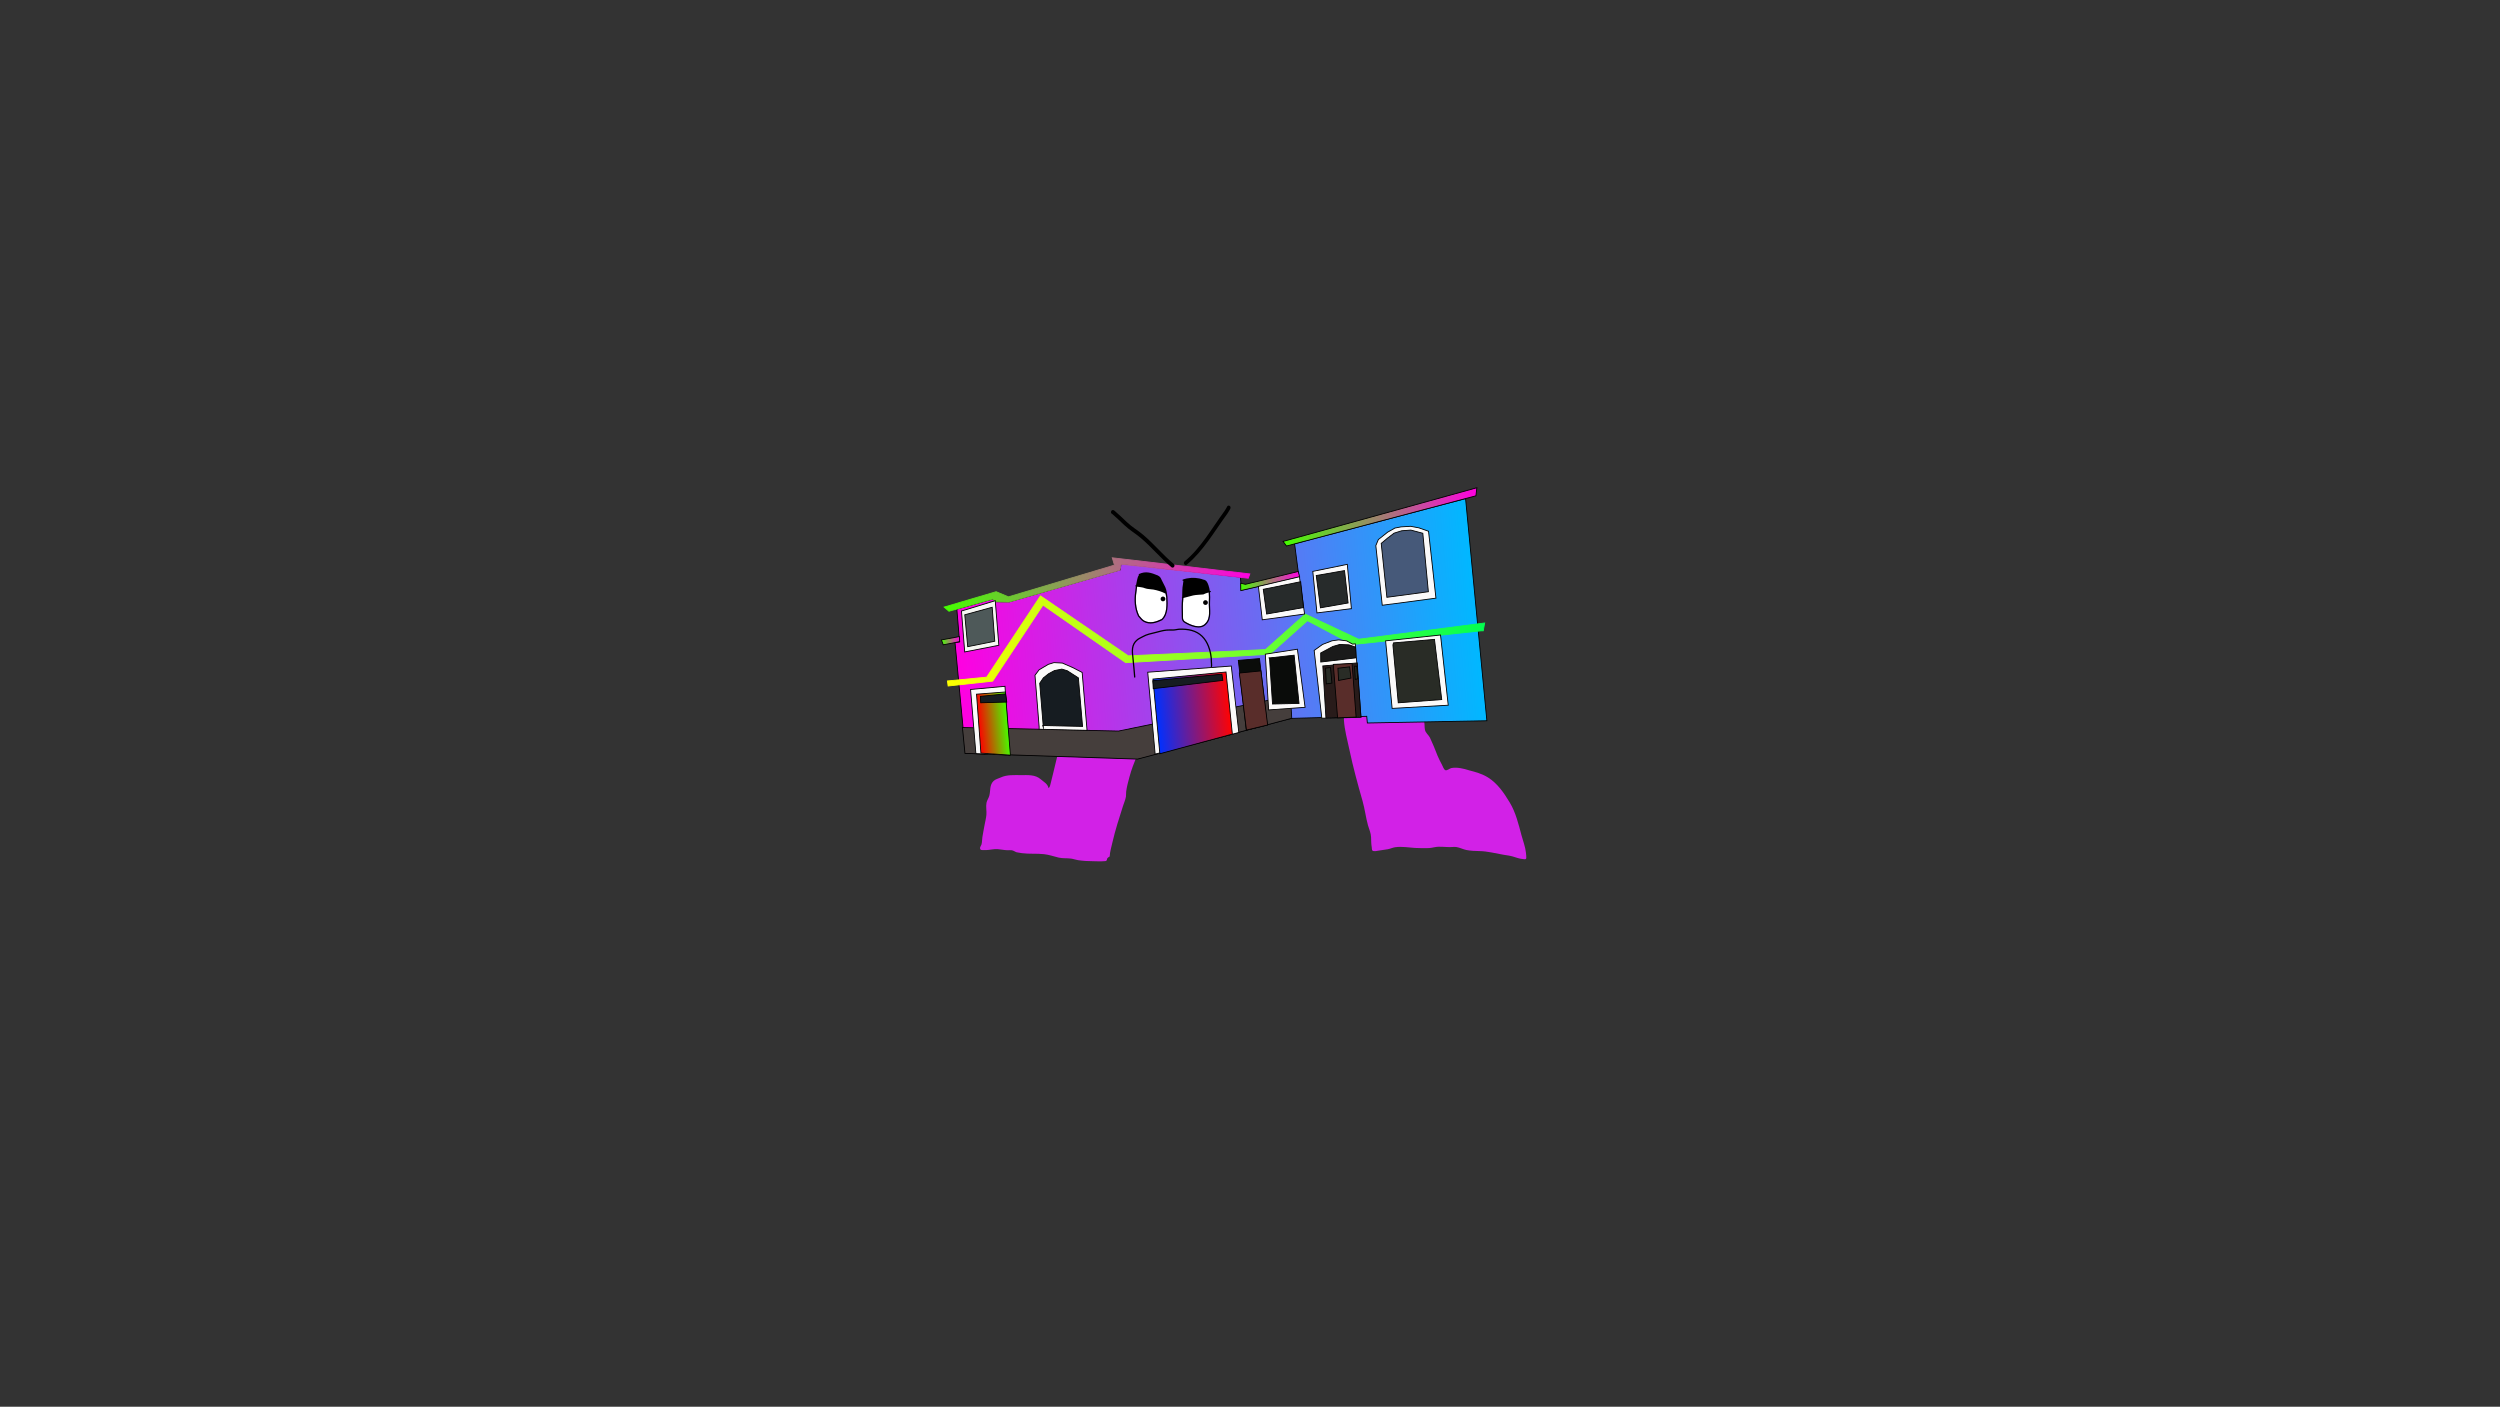 <svg version="1.1" xmlns="http://www.w3.org/2000/svg" xmlns:xlink="http://www.w3.org/1999/xlink" width="2878.25" height="1619.58" viewBox="0,0,2878.25,1619.58"><rect x="0" y="0" width="2878.25" height="1619.58" fill="#333333" stroke="none"/><defs><linearGradient x1="-15.979" y1="130.491" x2="582.931" y2="75.157" gradientUnits="userSpaceOnUse" id="color-1"><stop offset="0" stop-color="#ff00e1"/><stop offset="1" stop-color="#00b8ff"/></linearGradient><linearGradient x1="-33.355" y1="108.867" x2="-12.499" y2="106.94" gradientUnits="userSpaceOnUse" id="color-2"><stop offset="0" stop-color="#45ff00"/><stop offset="1" stop-color="#ff00e1"/></linearGradient><linearGradient x1="-30.369" y1="113.451" x2="589.054" y2="56.222" gradientUnits="userSpaceOnUse" id="color-3"><stop offset="0" stop-color="#feff00"/><stop offset="1" stop-color="#03ff51"/></linearGradient><linearGradient x1="-30.369" y1="113.451" x2="589.054" y2="56.222" gradientUnits="userSpaceOnUse" id="color-4"><stop offset="0" stop-color="#feff00"/><stop offset="1" stop-color="#03ff51"/></linearGradient><linearGradient x1="-31.937" y1="52.482" x2="320.561" y2="19.914" gradientUnits="userSpaceOnUse" id="color-5"><stop offset="0" stop-color="#45ff00"/><stop offset="1" stop-color="#ff00e1"/></linearGradient><linearGradient x1="-31.937" y1="52.482" x2="320.561" y2="19.914" gradientUnits="userSpaceOnUse" id="color-6"><stop offset="0" stop-color="#45ff00"/><stop offset="1" stop-color="#ff00e1"/></linearGradient><linearGradient x1="310.383" y1="42.242" x2="379.086" y2="35.894" gradientUnits="userSpaceOnUse" id="color-7"><stop offset="0" stop-color="#45ff00"/><stop offset="1" stop-color="#ff00e1"/></linearGradient><linearGradient x1="358.167" y1="-24.083" x2="585.089" y2="-45.048" gradientUnits="userSpaceOnUse" id="color-8"><stop offset="0" stop-color="#45ff00"/><stop offset="1" stop-color="#ff00e1"/></linearGradient><linearGradient x1="9.061" y1="206.098" x2="43.412" y2="202.924" gradientUnits="userSpaceOnUse" id="color-9"><stop offset="0" stop-color="#ff0000"/><stop offset="1" stop-color="#45ff00"/></linearGradient><linearGradient x1="213.986" y1="194.809" x2="298.813" y2="186.972" gradientUnits="userSpaceOnUse" id="color-10"><stop offset="0" stop-color="#0030ff"/><stop offset="1" stop-color="#ff0303"/></linearGradient></defs><g transform="translate(1117.373,629.809)"><g data-paper-data="{&quot;isPaintingLayer&quot;:true}" fill-rule="nonzero" stroke-linejoin="miter" stroke-miterlimit="10" stroke-dasharray="" stroke-dashoffset="0" style="mix-blend-mode: normal"><path d="M-1117.373,989.77v-1619.58h2878.25v1619.58z" fill="none" stroke="#000000" stroke-width="0" stroke-linecap="butt"/><path d="M-1117.373,989.77v-1619.58h2878.25v1619.58z" fill="none" stroke="#000000" stroke-width="0" stroke-linecap="butt"/><path d="M490.053,168.742c2.806,-0.704 5.61,-1.407 8.407,-2.145c1.399,-0.369 3.009,-0.254 4.32,-0.795c-0.268,-1.767 -0.535,-3.534 -0.803,-5.301c0,0 -0.217,-1.433 1.216,-1.65c1.433,-0.217 1.65,1.216 1.65,1.216c0.128,0.846 0.256,1.693 0.385,2.539c0.168,-0.068 0.352,-0.106 0.544,-0.106c0.651,0 1.202,0.429 1.385,1.02l0.88,2.625c1.832,3.342 3.655,6.689 5.48,10.035c3.962,7.266 5.91,15.845 8.454,23.672c1.089,3.351 0.476,7.206 1.192,10.556c0.788,3.687 4.031,5.795 5.669,8.92c1.722,3.285 2.983,7.125 4.677,10.518c2.716,7.275 5.475,13.949 9.215,20.746c0.971,1.764 1.971,5.311 3.921,6.314c1.663,0.855 5.247,-2.094 6.68,-2.397c6.461,-1.368 14.486,0.549 20.56,2.532c7.712,1.989 15.091,4.012 21.931,8.294c10.911,6.831 18.389,17.852 24.897,28.655c7.085,11.761 10.157,25.004 13.685,38.168c1.746,6.513 4.388,13.145 5.05,19.853c0.101,1.048 0.735,6.34 0.154,6.918c-0.983,0.979 -2.772,0.327 -4.156,0.23c-3.597,-0.253 -7.681,-1.882 -11.149,-2.873c-3.69,-1.054 -6.978,-1.389 -10.717,-2.013c-9.577,-1.597 -18.261,-4.108 -28.089,-4.237c-4.909,-0.065 -9.845,-0.277 -14.68,-1.245c-3.745,-0.75 -7.324,-2.684 -11.042,-3.334c-2.492,-0.436 -5.561,0.019 -8.09,0.019c-5.347,0 -11.873,-1.014 -17.104,0.055c-3.162,0.646 -5.416,1.104 -8.771,1.104c-4.662,-0 -9.404,0.098 -14.057,-0.202c-7.448,-0.48 -15.262,-1.873 -22.745,-0.839c-2.803,0.387 -5.527,1.718 -8.306,2.268c-4.788,0.948 -9.694,1.308 -14.502,2.248c-1.142,-0.189 -2.612,0.258 -3.425,-0.566c-0.896,-0.907 -0.595,-2.481 -0.824,-3.736c-0.716,-3.923 -0.687,-7.73 -0.804,-11.689c-0.149,-5.04 -2.205,-8.839 -3.525,-13.585c-2.584,-9.291 -3.652,-18.943 -6.312,-28.253c-5.564,-19.473 -10.934,-39.066 -15.096,-58.896c-2.371,-11.298 -5.709,-22.827 -6.325,-34.39c-0.47,-8.819 0.684,-17.497 1.696,-26.23c0.201,-1.736 0.1,-8.185 1.14,-9.379c2.503,-2.871 6.684,-0.422 9.61,-0.267c4.128,0.218 8.171,1.006 12.21,1.837c1.076,-0.819 2.747,0.496 4.089,0.822c0.108,0.026 0.215,0.052 0.323,0.078c1.169,0.23 2.341,0.447 3.516,0.639c4.271,0.699 8.567,0.99 12.794,1.871c3.18,0.421 6.342,0.949 9.319,1.819c1.828,-0.499 3.652,-0.988 5.473,-1.445zM502.002,168.661c-2.79,0.794 -5.619,1.481 -8.432,2.187c-1.393,0.35 -2.791,0.718 -4.191,1.096c2.956,1.261 5.77,2.682 8.823,3.637c0.424,-0.516 1.152,-0.516 1.152,-0.516l0.121,0.074c0.825,-0.267 3.383,-1.346 4.626,-0.624c-0.307,-2.029 -0.615,-4.058 -0.922,-6.086c-0.401,0.064 -0.802,0.125 -1.177,0.232z" data-paper-data="{&quot;index&quot;:null}" fill="#d221e7" stroke="none" stroke-width="1" stroke-linecap="butt"/><path d="M119.003,175.812c1.288,0.664 0.624,1.952 0.624,1.952l-0.623,1.209c4.439,-0.816 8.829,-4.582 12.915,-6.22c4.725,-1.894 9.16,-1.99 13.988,-2.875c2.936,-0.539 4.844,-2.805 7.571,-3.733c3.782,-1.287 8.418,-1.073 12.235,-0.303c6.349,1.317 13.38,0.536 19.86,0.536c3.218,0 7.049,0.604 10.201,0.019c3.055,-0.567 5.533,-1.286 8.753,-1.162c1.285,0.049 2.856,-0.501 3.845,0.321c0.986,0.82 0.718,2.463 1.006,3.713c1.059,4.595 1.979,9.501 1.988,14.208c0,3.78 0.545,8.06 -0.014,11.793c-0.601,4.017 -3.787,6.967 -5.455,10.586c-1.143,2.482 -2.524,5.257 -3.425,7.833c-0.361,1.033 -0.998,4.832 -1.383,5.73c-0.76,1.772 -2.404,3.074 -3.151,4.852c-0.743,1.77 -0.549,3.835 -1.247,5.623c-1.38,3.534 -3.648,6.83 -5.108,10.401c-3.262,7.979 -6.395,16.059 -8.617,24.403c-1.436,5.39 -3.049,11.254 -3.778,16.781c-0.152,1.154 -0.062,4.792 -0.248,5.852c-0.657,3.746 -2.392,7.61 -3.54,11.239c-4.326,13.683 -8.735,27.102 -11.943,41.074c-1.26,5.485 -2.944,11.042 -3.268,16.658c-0.848,0.604 -1.903,0.993 -2.545,1.813c-0.658,0.842 -0.367,2.302 -1.199,2.974c-0.856,0.691 -2.148,0.504 -3.242,0.613c-3.804,0.376 -7.856,0.003 -11.68,0.003c-5.744,-0.001 -11.869,-0.318 -17.557,-1.172c-2.844,-0.427 -5.608,-1.508 -8.459,-1.877c-4.799,-0.621 -9.499,-0.002 -14.242,-1.175c-5.412,-1.353 -11.154,-3.289 -16.703,-3.9c-8.433,-0.927 -16.973,-0.027 -25.477,-1.157c-0.156,-0.021 -5.857,-0.973 -5.933,-0.995c-1.823,-0.532 -3.378,-1.847 -5.233,-2.252c-1.799,-0.393 -3.682,-0.07 -5.523,-0.118c-3.77,-0.101 -7.364,-0.99 -11.104,-1.269c-4.443,-0.331 -8.684,0.95 -13.102,1.083c-0.778,0.023 -5.855,0.196 -6.358,-0.336c-2.125,-2.254 0.246,-4.253 0.789,-6.089c0.766,-2.588 0.625,-5.753 1.033,-8.426c0.73,-4.781 1.72,-9.539 2.579,-14.299c0.67,-3.713 1.686,-7.533 2.042,-11.287c0.427,-4.513 -0.749,-9.508 0.107,-13.95c0.545,-2.829 2.51,-5.392 3.252,-8.172c1.592,-5.961 0.039,-12.271 4.94,-17.007c2.151,-2.079 5.568,-2.76 8.201,-4.013c7.181,-3.366 15.526,-2.702 23.284,-2.702c7.981,0 16.382,-0.769 22.71,4.726c3.615,3.139 8.086,5.23 9.075,10.317c1.663,-1.463 1.905,-3.349 2.417,-5.436c0.921,-3.753 1.853,-7.503 2.78,-11.254c3.2,-12.954 6.236,-25.945 9.136,-38.969c0.674,-2.697 1.701,-5.549 2.084,-8.301c0.799,-5.74 0.417,-11.822 2.208,-17.456c0.578,-1.819 1.972,-3.322 2.475,-5.163c0.241,-0.884 0.093,-5.45 0.287,-5.876c0.446,-0.982 1.736,-1.317 2.415,-2.155c1.153,-1.424 1.688,-3.254 2.527,-4.883l0.879,-1.705c0,0 0.664,-1.288 1.952,-0.624z" data-paper-data="{&quot;index&quot;:null}" fill="#d221e7" stroke="none" stroke-width="1" stroke-linecap="butt"/><g><path d="M388.99,142.831l0.208,-4.485l1.929,-45.976c0,0 11.244,-6.364 17.209,-6.492c5.728,-0.122 17.898,5.741 17.898,5.741l-2.665,54.944l-33.941,-3.404l-1.447,0.466z" data-paper-data="{&quot;index&quot;:null}" fill="none" stroke="#000000" stroke-width="0" stroke-linecap="round"/><path d="M25.782,59.796l4.174,3.195l14.633,0.14l127.805,-36.872l0.823,-7.237l137.506,15.641l1.172,15.109l66.136,-15.659l-4.961,-37.911l196.863,-52.027l24.532,255.83l-137.613,2.57l-0.711,-7.692l-87.204,2.388l-174.926,46l-199.844,-5.705l-12.049,-127.655l5.242,-0.661l-3.131,-37.714z" fill="url(#color-1)" stroke="#000000" stroke-width="1" stroke-linecap="round"/><path d="M-12.496,108.884l-18.926,3.693l-2.112,-5.638l20.678,-3.855z" fill="url(#color-2)" stroke="#000000" stroke-width="1" stroke-linecap="round"/><path d="M-26.608,154.156l45.202,-4.353l61.926,-93.571l101.031,69.014l158.066,-7.18l45.722,-40.813l61.353,28.888l145.245,-18.722l-1.644,8.99l-2.996,0.1l-147.333,15.734l-52.077,-27.491l-43.271,38.643l-165.914,9.761l-95.262,-66.365l-57.971,87.593l-51.271,5.621z" fill="url(#color-3)" stroke="url(#color-4)" stroke-width="1" stroke-linecap="round"/><path d="M25.823,59.695l-50.653,14.225l-5.568,-4.788l59.874,-17.728l14.159,5.939l122.077,-36.556l-2.546,-8.426l158.415,18.594l-1.841,4.943l-146.392,-16.17l-1.313,6.838l-127.85,36.735l-15.585,-0.328z" fill="url(#color-5)" stroke="url(#color-6)" stroke-width="1" stroke-linecap="round"/><path d="M311.036,41.651l5.42,1.267l60.851,-14.814l1.651,6.388l-67.845,15.637z" fill="url(#color-7)" stroke="#000000" stroke-width="1" stroke-linecap="round"/><path d="M359.794,-6.469l223.149,-61.802l-1.086,9.292l-218.083,57.799z" fill="url(#color-8)" stroke="#000000" stroke-width="1" stroke-linecap="round"/><path d="M474.01,67.028l-7.403,-68.65l2.89,-6.984l10.537,-8.397l8.566,-4.857l7.121,-1.365l10.899,-0.653l9.532,1.771l11.144,3.92l8.531,77.03z" fill="#fbfafa" stroke="#000000" stroke-width="1" stroke-linecap="round"/><path d="M479.351,57.873l-6.529,-62.058l7.385,-6.162l7.433,-5.636l8.76,-2.754l10.532,-0.796l13.773,3.677l6.393,67.285z" fill="#465979" stroke="#000000" stroke-width="1" stroke-linecap="round"/><path d="M438.488,70.928l-39.671,4.903l-4.771,-47.814l39.73,-8.09z" fill="#fbfafa" stroke="#000000" stroke-width="1" stroke-linecap="round"/><path d="M434.702,64.384l-31.83,5.592l-4.851,-37.201l32.531,-5.657z" fill="#272b2b" stroke="#000000" stroke-width="1" stroke-linecap="round"/><path d="M384.577,77.146l-48.704,6.621l-4.439,-38.477l47.231,-11.081z" fill="#fbfafa" stroke="#000000" stroke-width="1" stroke-linecap="round"/><path d="M383.355,69.659l-42.44,7.456l-3.866,-28.454l43.028,-8.748z" fill="#272b2b" stroke="#000000" stroke-width="1" stroke-linecap="round"/><path d="M78.992,207.105l-4.788,-59.479l4.724,-6.269l10.556,-6.278l6.53,-2.017l9.769,0.511l12.342,5.4l10.398,5.403l5.676,67.174l-55.249,-1.082z" fill="#fbfafa" stroke="#000000" stroke-width="1" stroke-linecap="round"/><path d="M83.822,207.719l-4.17,-50.875l4.198,-6.221l6.096,-4.805l6.735,-3.627l8.507,-1.67l6.186,1.903l12.776,8.188l4.811,55.897l-45.879,-1.064z" fill="#161c21" stroke="#000000" stroke-width="1" stroke-linecap="round"/><path d="M-9.323,207.796l179.655,4.082l197.962,-40.739l1.52,26.02l-177.5,46.979l-198.728,-6.562z" fill="#453e3c" stroke="#000000" stroke-width="1" stroke-linecap="round"/><path d="M45.08,240.11l-4.308,-0.707l-34.613,-1.574l-6.116,-73.85l39.609,-3.66z" fill="#fbfafa" stroke="#000000" stroke-width="1" stroke-linecap="round"/><path d="M45.916,239.591l-33.977,-2.34l-5.032,-67.852l33.173,-2.535z" fill="url(#color-9)" stroke="#000000" stroke-width="1" stroke-linecap="round"/><path d="M41.683,178.47l-29.973,0.825l-0.33,-7.393l29.077,-2.863z" fill="#161c21" stroke="#000000" stroke-width="1" stroke-linecap="round"/><path d="M212.532,238.382l-8.532,-94.264l96.206,-7.121l8.662,76.532z" fill="#fbfafa" stroke="#000000" stroke-width="1" stroke-linecap="round"/><path d="M217.973,237.968l-7.943,-85.966l84.094,-8.123l7.308,71.442z" fill="url(#color-10)" stroke="#000000" stroke-width="1" stroke-linecap="round"/><path d="M290.422,153.544l-80.076,9.52l-0.492,-9.146l79.553,-7.527z" fill="#161c21" stroke="#000000" stroke-width="1" stroke-linecap="round"/><path d="M341.518,204.856l-24.038,5.756l-9.169,-80.109l24.378,-2.076z" fill="#0a0c0a" stroke="#000000" stroke-width="1" stroke-linecap="round"/><path d="M342.052,204.895l-24.388,5.788l-8.184,-65.617l24.871,-2.475z" fill="#592d2a" stroke="#000000" stroke-width="1" stroke-linecap="round"/><path d="M339.378,123.347l36.945,-5.711l8.831,66.883l-41.969,2.994z" fill="#fbfafa" stroke="#000000" stroke-width="1" stroke-linecap="round"/><path d="M343.145,127.771l29.396,-3.246l5.659,55.51l-30.515,0.698l-3.504,-53.234z" fill="#0a0c0a" stroke="#000000" stroke-width="1" stroke-linecap="round"/><path d="M404.43,197.055l-8.799,-78.022l9.615,-6.898l10.925,-4.191l7.679,-1.063l9.117,1.102l6.89,3.782l3.155,-0.291l6.582,84.634z" fill="#fbfafa" stroke="#000000" stroke-width="1" stroke-linecap="round"/><path d="M409.166,196.661l-3.578,-59.767l39.626,-3.484l4.139,62.014z" fill="#281b1a" stroke="#000000" stroke-width="1" stroke-linecap="round"/><path d="M422.6,196.658l-4.983,-61.582l21.654,-0.94l4.632,61.614z" fill="#592d2a" stroke="#000000" stroke-width="1" stroke-linecap="round"/><path d="M414.42,138.729l1.652,17.877l-6.452,0.95l-0.967,-18.117z" fill="#292c26" stroke="#000000" stroke-width="1" stroke-linecap="round"/><path d="M422.978,139.53l13.463,-1.597l1.549,12.937l-14.242,2.73z" fill="#292c26" stroke="#000000" stroke-width="1" stroke-linecap="round"/><path d="M445.847,151.734l-2.947,0.626l-0.692,-15.137l2.47,-0.051z" fill="#292c26" stroke="#000000" stroke-width="1" stroke-linecap="round"/><path d="M443.441,127.608l-40.213,4.776l-0.079,-10.421l13.98,-7.478l7.916,-2.322l10.645,0.431l7.669,2.65z" fill="#1a1a1a" stroke="#000000" stroke-width="1" stroke-linecap="round"/><path d="M541.097,101.263l8.883,80.842l-64.576,3.668l-7.54,-77.784z" fill="#fbfafa" stroke="#000000" stroke-width="1" stroke-linecap="round"/><path d="M486.962,110.33l47.178,-4.005l8.344,69.27l-50.031,3.739l-6.149,-66.556z" fill="#292c26" stroke="#000000" stroke-width="1" stroke-linecap="round"/><path d="M28.478,61.772l4.104,51.329l-39.295,7.674l-3.714,-47.109z" fill="#f6f7f3" stroke="#000000" stroke-width="1" stroke-linecap="round"/><path d="M-6.623,77.995l31.544,-8.66l2.973,39.091l-31.125,6.28z" fill="#4e5959" stroke="#000000" stroke-width="1" stroke-linecap="round"/><path d="M163.005,-38.159c-0.346,-0.148 -1.84,-0.914 -1.176,-2.855c0.749,-2.188 2.744,-1.494 2.744,-1.494l0.919,0.465c4.939,4.25 9.655,8.645 14.353,13.196c5.767,5.597 12.68,9.507 18.782,14.648c12.426,10.47 22.914,23.33 35.426,33.739c0,0 1.643,1.367 0.287,3.212c-1.356,1.845 -3,0.477 -3,0.477c-12.524,-10.419 -23.022,-23.297 -35.462,-33.77c-6.173,-5.197 -13.128,-9.171 -18.972,-14.821c-4.554,-4.411 -9.123,-8.673 -13.902,-12.798z" data-paper-data="{&quot;index&quot;:null}" fill="#000000" stroke="none" stroke-width="1" stroke-linecap="butt"/><path d="M298.272,-47.377c1.848,1.176 0.818,3.164 0.818,3.164l-0.948,1.815c-0.797,1.284 -1.594,2.568 -2.391,3.852c-14.731,20.11 -27.672,43.09 -46.709,58.776c0,0 -1.669,1.373 -2.97,-0.484c-1.301,-1.857 0.368,-3.23 0.368,-3.23c18.724,-15.371 31.396,-38.131 45.881,-57.862c0.766,-1.236 1.531,-2.471 2.297,-3.707l0.776,-1.511c0,0 1.03,-1.988 2.879,-0.812z" data-paper-data="{&quot;index&quot;:null}" fill="#000000" stroke="none" stroke-width="1" stroke-linecap="butt"/><path d="M214.819,33.933c3.132,1.606 3.634,3.676 5.146,6.786c2.74,5.64 4.406,10.762 5.332,16.988c0.456,8.034 1.098,19.566 -5.418,25.282c-6.386,3.072 -13.291,5.429 -20.001,1.732c-2.195,-1.209 -4.098,-3.888 -5.756,-5.751c-4.059,-8.429 -4.5,-18.402 -3.101,-27.514c0.436,-4.649 1.178,-9.085 2.255,-13.623c0.598,-2.52 0.981,-4.79 3.387,-5.959l0.584,-0.413c0,0 0.137,-0.1 0.232,-0.27c5.99,-1.818 11.483,0.309 17.339,2.741z" data-paper-data="{&quot;noHover&quot;:false,&quot;origItem&quot;:[&quot;Path&quot;,{&quot;applyMatrix&quot;:true,&quot;segments&quot;:[[[463.02145,118.92474],[11.94148,-3.76279],[-0.18782,0.34138]],[462.56327,119.46889],[[461.40637,120.30632],[0,0],[-4.78797,2.38894]],[[454.7767,132.28436],[1.14195,-5.05316],[-2.05618,9.09862]],[[450.59007,159.5336],[0.77318,-9.30587],[-2.60543,18.25199]],[[457.33707,214.37126],[-8.29546,-16.77166],[3.35404,3.69263]],[[468.94246,225.73925],[-4.41495,-2.37184],[13.49664,7.25079]],[[508.8316,221.85864],[-12.70549,6.27955],[12.90926,-11.56875]],[[519.07651,171.27858],[1.08192,16.05697],[-1.9841,-12.43181]],[[508.09898,137.49402],[5.59959,11.22069],[-3.08854,-6.18895]],[[497.69355,124.0439],[6.29819,3.14621],[-11.7641,-4.74133]]],&quot;closed&quot;:true}]}" fill="#ffffff" stroke="none" stroke-width="0.5" stroke-linecap="butt"/><path d="M267.768,38.94c3.002,0.345 3.87,2.955 4.774,5.505c2.099,5.922 2.121,12.476 1.808,18.664c-0.419,8.289 2.533,18.507 -4.09,24.93c-5.965,6.792 -17.812,1.323 -23.738,-2.439c-2.641,-2.178 -1.786,-4.915 -1.934,-8.056c-0.272,-5.768 -0.243,-11.55 0.311,-17.293c0.536,-5.598 -0.05,-11.585 1.109,-17.073c0.185,-0.877 0.197,-4.545 1.004,-5.022c0.012,-0.007 0.024,-0.014 0.036,-0.021c0.367,-0.103 0.738,-0.201 1.11,-0.291c0.267,-0.038 0.535,-0.078 0.784,-0.165l0.137,-0.044c6.15,-1.296 12.943,-0.835 18.689,1.304z" data-paper-data="{&quot;noHover&quot;:false,&quot;origItem&quot;:[&quot;Path&quot;,{&quot;applyMatrix&quot;:true,&quot;segments&quot;:[[[566.35295,130.72043],[12.27227,-2.72292],[0,0]],[[566.08002,130.81116],[0,0],[-0.49701,0.17916]],[[564.51821,131.15611],[0.53239,-0.0809],[-0.7424,0.18804]],[[562.30763,131.75969],[0.73107,-0.21435],[-0.02414,0.0137]],[[562.23565,131.80185],[0.02385,-0.01442],[-1.60395,0.96966]],[[560.34435,141.85964],[0.35189,-1.75725],[-2.20257,10.99907]],[[558.52911,175.96742],[0.95361,-11.20702],[-0.98546,11.49706]],[[558.25012,210.46726],[-0.66539,-11.52947],[0.36236,6.27868]],[[562.26585,226.51965],[-5.32806,-4.29887],[11.93061,7.39711]],[[609.69817,230.88926],[-11.78467,13.70908],[13.11047,-12.98617]],[[617.29234,181.04419],[-0.66268,16.58674],[0.49649,-12.38105]],[[613.32811,143.83386],[4.32361,11.79936],[-1.86229,-5.08228]],[[603.68782,132.93587],[6.0106,0.62561],[-11.53671,-4.15555]]],&quot;closed&quot;:true}]}" fill="#ffffff" stroke="none" stroke-width="0.5" stroke-linecap="butt"/><path d="M218.829,59.712c0.016,-1.519 1.26,-2.737 2.779,-2.721c1.519,0.016 2.737,1.26 2.721,2.779c-0.016,1.519 -1.26,2.737 -2.779,2.721c-1.519,-0.016 -2.737,-1.26 -2.721,-2.779z" fill="#000000" stroke="none" stroke-width="0.5" stroke-linecap="butt"/><path d="M267.742,63.888c0.016,-1.519 1.26,-2.737 2.779,-2.721c1.519,0.016 2.737,1.26 2.721,2.779c-0.016,1.519 -1.26,2.737 -2.779,2.721c-1.519,-0.016 -2.737,-1.26 -2.721,-2.779z" fill="#000000" stroke="none" stroke-width="0.5" stroke-linecap="butt"/><path d="M189.079,150.368c-0.747,0.072 -0.819,-0.674 -0.819,-0.674l-0.012,-0.128c-0.687,-7.093 -1.096,-14.216 -1.954,-21.292c-1.016,-8.381 -1.955,-16.344 5.403,-22.187c1.827,-1.451 4.139,-2.338 6.146,-3.509c4.539,-2.64 9.986,-3.733 15.049,-4.951c4.264,-1.026 8.355,-2.366 12.747,-2.755c2.559,-0.226 4.99,-0.092 7.538,-0.09c2.63,0.002 5.164,-0.91 7.806,-0.956c4.607,-0.079 9.45,0.205 13.888,1.453c9.867,2.805 16.079,9.327 19.772,18.71c2.178,5.546 3.501,12.383 3.416,18.363c-0.025,1.749 0.423,3.555 0.051,5.261c0,0 -0.167,0.731 -0.899,0.564c-0.731,-0.167 -0.564,-0.899 -0.564,-0.899c0.375,-1.538 -0.111,-3.352 -0.089,-4.947c0.081,-5.78 -1.198,-12.433 -3.312,-17.792c-3.511,-8.923 -9.352,-15.192 -18.782,-17.815c-4.297,-1.209 -8.996,-1.473 -13.456,-1.397c-2.643,0.045 -5.174,0.954 -7.811,0.956c-2.513,0.002 -4.903,-0.139 -7.427,0.085c-4.315,0.382 -8.337,1.71 -12.528,2.719c-4.91,1.182 -10.246,2.217 -14.644,4.788c-1.938,1.13 -4.207,1.98 -5.967,3.387c-6.889,5.503 -5.8,12.98 -4.848,20.833c0.859,7.089 1.27,14.223 1.958,21.328l0.012,0.128c0,0 0.072,0.747 -0.674,0.819z" fill="#000000" stroke="none" stroke-width="0.5" stroke-linecap="butt"/><path d="M189.75,44.771c-0.072,-0.747 0.674,-0.819 0.674,-0.819l0.109,-0.002c0.361,-2.14 0.796,-4.27 1.313,-6.424c0.486,-2.023 0.907,-3.855 2.031,-5.264l0,0c-0.063,-0.061 -0.122,-0.141 -0.173,-0.245c-0.328,-0.674 0.346,-1.003 0.346,-1.003c7.693,-3.645 14.063,-1.39 21.384,1.605c2.951,1.516 3.342,2.525 4.712,5.501c1.25,2.716 2.815,5.352 4.07,8.06c1.618,3.492 1.966,7.637 2.522,11.377c0.499,8.695 1.038,20.514 -6.054,26.639c-6.814,3.351 -14.375,5.823 -21.53,1.784c-2.4,-1.355 -4.455,-4.153 -6.253,-6.22c-4.28,-8.712 -4.777,-19.011 -3.323,-28.468c0.185,-1.988 0.422,-3.936 0.718,-5.87c-0.221,-0.052 -0.504,-0.206 -0.547,-0.651zM224.086,53.426c-3.82,-2.076 -9.309,-3.694 -13.642,-4.481c-3.122,-0.567 -6.614,-0.368 -9.584,-1.489c-2.611,-1.191 -6.103,-1.319 -9.073,-1.818c-0.295,1.922 -0.533,3.859 -0.719,5.838c-1.399,9.112 -0.976,19.024 3.083,27.453c1.657,1.864 3.547,4.536 5.742,5.745c6.71,3.697 13.578,1.343 19.964,-1.729c6.515,-5.716 5.846,-17.201 5.39,-25.234c-0.216,-1.451 -0.471,-2.841 -0.769,-4.189c-0.217,-0.002 -0.391,-0.095 -0.391,-0.095z" fill="#000000" stroke="none" stroke-width="0.5" stroke-linecap="butt"/><path d="M276.656,51.189c0.072,0.747 -0.674,0.819 -0.674,0.819l-0.128,0.012c-0.061,0.004 -0.124,0.009 -0.189,0.015c0.386,3.706 0.319,7.478 0.133,11.153c-0.446,8.809 2.49,18.965 -4.474,25.841c-6.658,7.338 -18.989,2.008 -25.662,-2.262c-3.114,-2.632 -2.361,-5.43 -2.534,-9.164c-0.271,-5.846 -0.235,-11.665 0.326,-17.485c0.046,-0.476 0.084,-0.954 0.116,-1.434c-0.115,-0.091 -0.213,-0.235 -0.254,-0.461c-0.076,-0.42 0.13,-0.644 0.321,-0.759c0.221,-4.854 -0.058,-9.864 0.93,-14.554c0.223,-1.058 0.221,-2.746 0.584,-4.119c-0.046,0.016 -0.092,0.033 -0.138,0.05c0,0 -0.705,0.256 -0.961,-0.449c-0.256,-0.705 0.449,-0.961 0.449,-0.961c0.639,-0.232 1.29,-0.444 1.952,-0.635c0.303,-0.152 0.649,-0.216 1,-0.272c0.418,-0.106 0.839,-0.205 1.263,-0.295l0.115,-0.037c0,0 0.097,-0.031 0.231,-0.035l-0,0c6.294,-1.276 13.211,-0.826 19.049,1.374c3.532,0.481 4.745,3.413 5.817,6.454c0.752,2.133 1.246,4.336 1.557,6.571c0.076,-0.011 0.151,-0.02 0.224,-0.029l0.128,-0.012c0,0 0.747,-0.072 0.819,0.674zM267.994,54.573c-3.914,0.426 -7.799,0.327 -11.688,1.142c-3.781,0.792 -7.436,2.151 -11.235,2.941c-0.033,0.539 -0.073,1.075 -0.124,1.607c-0.554,5.743 -0.594,11.48 -0.322,17.247c0.148,3.141 -0.718,5.869 1.923,8.047c5.926,3.761 17.727,9.227 23.692,2.436c6.624,-6.423 3.642,-16.592 4.061,-24.881c0.18,-3.556 0.257,-7.221 -0.109,-10.819c-2.096,0.49 -4.769,1.518 -6.197,2.28z" fill="#000000" stroke="none" stroke-width="0.5" stroke-linecap="butt"/></g></g></g></svg>